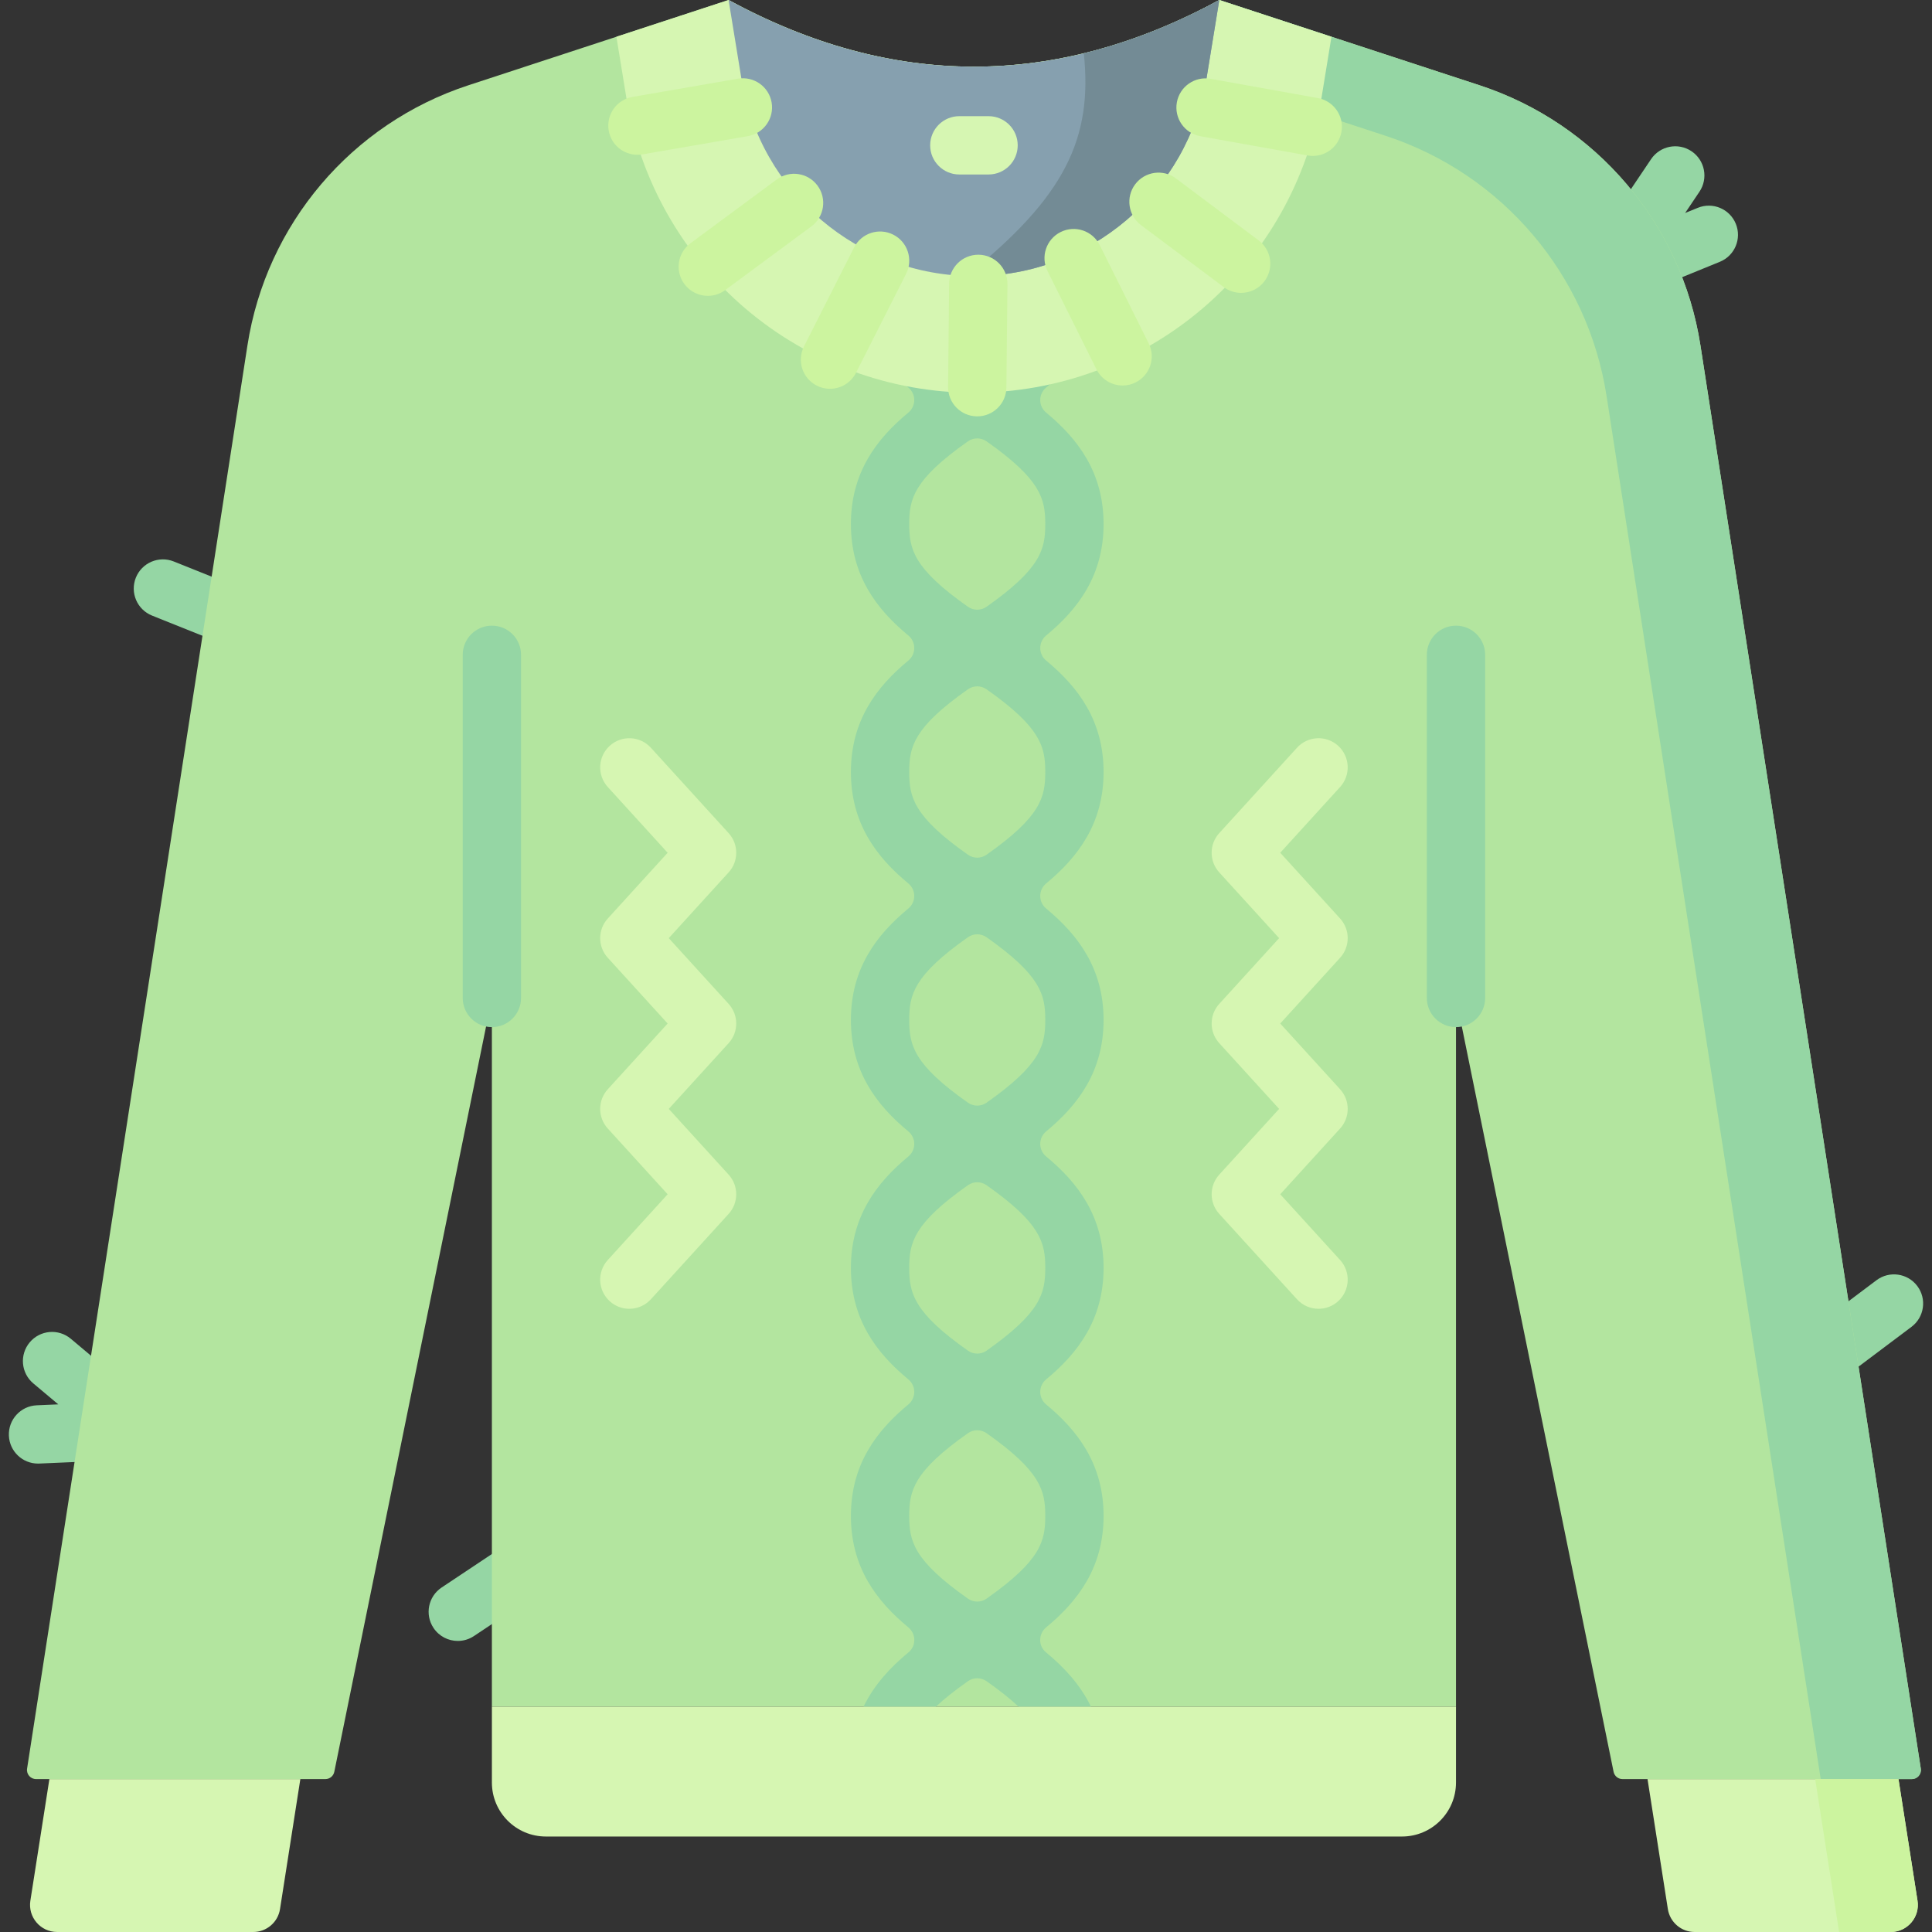 <svg id="Capa_1" enable-background="new 0 0 512 512" height="512" viewBox="0 0 512 512" width="512" xmlns="http://www.w3.org/2000/svg"><rect x="0" y="0" width="512" height="512" fill="#333333" stroke="none"/><g><g><g><path d="m426.021 80.896c-2.276 0-4.495-1.006-5.996-2.85-2.145-2.638-2.315-6.367-.418-9.188l17.942-26.676c2.382-3.542 7.182-4.48 10.723-2.1 3.541 2.381 4.481 7.183 2.1 10.723l-3.792 5.638 3.36-1.37c3.953-1.613 8.46.287 10.071 4.238s-.287 8.46-4.238 10.071l-26.838 10.942c-.947.385-1.936.572-2.914.572z" fill="#95d6a4"/></g><g><path d="m67.74 173.535c-.956 0-1.928-.179-2.87-.556l-24.57-9.841c-3.961-1.587-5.886-6.083-4.3-10.045 1.587-3.961 6.085-5.885 10.045-4.299l24.57 9.841c3.961 1.587 5.886 6.084 4.3 10.045-1.209 3.019-4.11 4.855-7.175 4.855z" fill="#95d6a4"/></g><g><path d="m121.324 434.866c-2.498 0-4.949-1.209-6.438-3.445-2.365-3.551-1.404-8.348 2.147-10.713l19.34-12.881c3.551-2.367 8.348-1.404 10.714 2.148 2.365 3.551 1.404 8.348-2.147 10.713l-19.34 12.882c-1.316.877-2.805 1.296-4.276 1.296z" fill="#95d6a4"/></g><g><path d="m481.545 368.5c-2.346 0-4.664-1.064-6.182-3.085-2.564-3.41-1.877-8.255 1.534-10.818l20.387-15.324c3.41-2.562 8.255-1.876 10.818 1.534 2.564 3.41 1.877 8.255-1.534 10.818l-20.388 15.325c-1.39 1.045-3.02 1.55-4.635 1.55z" fill="#95d6a4"/></g><g><path d="m10.068 387.863c-4.114.001-7.534-3.242-7.714-7.391-.185-4.264 3.122-7.869 7.385-8.054l5.702-.247-6.614-5.554c-3.268-2.743-3.692-7.618-.948-10.885 2.744-3.268 7.617-3.693 10.885-.948l21.827 18.33c2.44 2.049 3.372 5.385 2.347 8.402s-3.797 5.096-6.981 5.233l-25.549 1.108c-.113.004-.227.006-.34.006z" fill="#95d6a4"/></g></g><path d="m509.03 468.701-58.391-377.13c-4.982-32.178-27.61-58.832-58.552-68.972l-68.96-22.599c-43.349 23.554-86.697 23.554-130.046 0l-68.96 22.599c-30.942 10.14-53.57 36.795-58.552 68.972l-58.39 377.13c-.226 1.459.902 2.775 2.379 2.775h76.676c1.144 0 2.13-.805 2.358-1.927l41.763-205.079v187.83h255.499v-187.83l41.763 205.079c.228 1.121 1.214 1.927 2.358 1.927h76.676c1.476 0 2.604-1.317 2.379-2.775z" fill="#b3e59f"/><g><path d="m509.03 468.701-58.391-377.13c-4.982-32.178-27.61-58.832-58.552-68.972l-68.96-22.599-24.878 13.392 68.96 22.599c30.942 10.14 53.57 36.795 58.552 68.972l56.747 366.513h24.143c1.476 0 2.604-1.317 2.379-2.775z" fill="#95d6a4"/></g><path d="m277.187 437.876c-2.079-1.715-2.016-4.897.062-6.614 8.5-7.024 15.212-15.964 15.212-29.528s-6.713-22.505-15.213-29.529c-2.102-1.737-2.102-4.926 0-6.663 8.5-7.024 15.213-15.965 15.213-29.529 0-13.562-6.712-22.502-15.211-29.524-2.102-1.737-2.102-4.926 0-6.663 8.499-7.023 15.211-15.963 15.211-29.524 0-13.563-6.712-22.503-15.212-29.525-2.102-1.737-2.102-4.926 0-6.663 8.499-7.023 15.212-15.963 15.212-29.525s-6.711-22.501-15.21-29.524c-2.102-1.737-2.102-4.926 0-6.663 8.499-7.022 15.21-15.962 15.21-29.524s-6.713-22.502-15.213-29.525c-2.095-1.731-2.111-4.915-.016-6.646 8.437-6.967 15.118-15.82 15.227-29.204.033-4.009-2.897-7.596-6.884-8.017-4.645-.49-8.567 3.137-8.567 7.682 0 6.679-1.167 11.79-15.567 21.923-1.482 1.043-3.468 1.024-4.95-.019-14.124-9.945-15.495-15.051-15.538-21.558-.028-4.234-3.264-7.945-7.496-8.069-4.373-.128-7.958 3.378-7.958 7.723 0 13.561 6.712 22.501 15.211 29.523 2.102 1.737 2.102 4.926 0 6.663-8.499 7.022-15.211 15.962-15.211 29.523 0 13.562 6.712 22.501 15.211 29.524 2.102 1.737 2.102 4.926 0 6.663-8.499 7.022-15.211 15.962-15.211 29.524s6.712 22.502 15.211 29.525c2.102 1.737 2.102 4.926 0 6.663-8.499 7.023-15.211 15.963-15.211 29.526 0 13.561 6.712 22.501 15.211 29.524 2.102 1.737 2.102 4.926 0 6.663-8.499 7.023-15.211 15.963-15.211 29.525 0 13.564 6.713 22.505 15.213 29.529 2.102 1.737 2.102 4.926 0 6.663-8.5 7.024-15.213 15.965-15.213 29.529s6.712 22.505 15.212 29.528c2.077 1.717 2.141 4.899.062 6.614-4.85 4.001-9.12 8.625-11.904 14.368-.012.026.007.056.035.056h19.085c.01 0 .018-.003.025-.01 2.129-2.005 4.89-4.218 8.477-6.745 1.492-1.051 3.485-1.051 4.978 0 3.587 2.527 6.348 4.74 8.477 6.745.007.007.016.01.025.01h19.085c.028 0 .047-.031.035-.056-2.784-5.745-7.054-10.368-11.904-14.369zm-36.235-298.998c0-6.679 1.167-11.789 15.567-21.922 1.472-1.036 3.451-1.036 4.923 0 14.399 10.133 15.566 15.244 15.566 21.922s-1.167 11.79-15.566 21.923c-1.472 1.036-3.451 1.036-4.923 0-14.4-10.133-15.567-15.244-15.567-21.923zm0 65.711c0-6.679 1.167-11.79 15.566-21.923 1.472-1.036 3.451-1.036 4.923 0 14.399 10.133 15.566 15.244 15.566 21.923s-1.167 11.79-15.566 21.924c-1.472 1.036-3.451 1.036-4.924 0-14.398-10.135-15.565-15.246-15.565-21.924zm0 65.713c0-6.679 1.167-11.791 15.566-21.925 1.472-1.036 3.451-1.036 4.924 0 14.399 10.134 15.567 15.245 15.567 21.925 0 6.679-1.167 11.79-15.566 21.923-1.472 1.036-3.451 1.036-4.923 0-14.401-10.133-15.568-15.244-15.568-21.923zm0 65.711c0-6.679 1.167-11.791 15.566-21.924 1.472-1.036 3.451-1.036 4.923 0 14.4 10.133 15.567 15.245 15.567 21.924 0 6.68-1.167 11.792-15.566 21.927-1.472 1.036-3.452 1.036-4.924 0-14.399-10.134-15.566-15.246-15.566-21.927zm20.49 87.648c-1.472 1.036-3.452 1.036-4.924 0-14.399-10.135-15.566-15.247-15.566-21.927s1.167-11.792 15.566-21.927c1.472-1.036 3.452-1.036 4.924 0 14.399 10.135 15.566 15.247 15.566 21.927s-1.167 11.792-15.566 21.927z" fill="#95d6a4"/><g fill="#d6f6b2"><path d="m323.127 0c-43.349 23.554-86.697 23.554-130.046 0l-29.725 9.741 2.61 16.004c3.562 21.843 14.81 41.767 31.672 56.102 16.861 14.334 38.336 22.228 60.467 22.228s43.605-7.894 60.466-22.229c16.862-14.334 28.11-34.258 31.671-56.1l2.61-16.005z"/><path d="m67.105 512h-51.956c-4.413 0-7.783-3.939-7.101-8.299l5.042-32.225h66.506l-5.389 34.447c-.548 3.498-3.561 6.077-7.102 6.077z"/><path d="m449.103 512h51.956c4.413 0 7.783-3.939 7.101-8.299l-5.042-32.225h-66.507l5.389 34.447c.549 3.498 3.563 6.077 7.103 6.077z"/></g><path d="m503.119 471.476h-22.078l6.34 40.524h13.678c4.413 0 7.783-3.939 7.101-8.299z" fill="#ccf49f"/><path d="m371.539 486.697h-226.869c-7.906 0-14.315-6.409-14.315-14.315v-20.082h255.499v20.082c0 7.906-6.409 14.315-14.315 14.315z" fill="#d6f6b2"/><g><path d="m130.355 272.196c-4.267 0-7.726-3.459-7.726-7.726v-90.937c0-4.268 3.459-7.726 7.726-7.726s7.726 3.459 7.726 7.726v90.937c0 4.268-3.459 7.726-7.726 7.726z" fill="#95d6a4"/></g><g><path d="m385.854 272.196c-4.268 0-7.726-3.459-7.726-7.726v-90.937c0-4.268 3.459-7.726 7.726-7.726 4.268 0 7.726 3.459 7.726 7.726v90.937c0 4.268-3.459 7.726-7.726 7.726z" fill="#95d6a4"/></g><path d="m258.104 73.169c30.611 0 56.709-22.187 61.636-52.399l3.387-20.77c-43.349 23.554-86.697 23.554-130.046 0l3.387 20.771c4.927 30.211 31.026 52.398 61.636 52.398z" fill="#86a0af"/><path d="m256.074 73.123c.676.022 1.351.046 2.031.046 30.611 0 56.709-22.187 61.636-52.399l3.386-20.77c-11.969 6.504-23.938 11.202-35.907 14.114 2.38 22.471-4.882 38.013-31.146 59.009z" fill="#738b95"/><g><g><path d="m168.918 41.023c-3.69 0-6.955-2.652-7.605-6.411-.726-4.205 2.094-8.203 6.298-8.93l27.949-4.829c4.207-.721 8.202 2.094 8.929 6.298.726 4.205-2.094 8.203-6.298 8.93l-27.949 4.829c-.444.076-.887.113-1.324.113z" fill="#ccf49f"/></g><g><path d="m187.582 78.404c-2.367 0-4.704-1.084-6.219-3.134-2.537-3.431-1.811-8.269 1.62-10.806l22.86-16.899c3.431-2.536 8.27-1.811 10.806 1.621 2.537 3.431 1.811 8.269-1.62 10.806l-22.86 16.899c-1.381 1.021-2.991 1.513-4.587 1.513z" fill="#ccf49f"/></g><g><path d="m219.946 103.036c-1.174 0-2.365-.269-3.484-.835-3.807-1.928-5.33-6.576-3.402-10.383l13.282-26.231c1.927-3.807 6.575-5.329 10.383-3.403 3.807 1.928 5.33 6.576 3.402 10.383l-13.282 26.231c-1.361 2.688-4.079 4.238-6.899 4.238z" fill="#ccf49f"/></g><g><path d="m258.982 110.339c-.026 0-.053 0-.079 0-4.267-.043-7.691-3.537-7.648-7.804l.275-27.383c.042-4.24 3.493-7.649 7.724-7.649h.079c4.267.043 7.692 3.537 7.648 7.804l-.275 27.383c-.043 4.241-3.493 7.649-7.724 7.649z" fill="#ccf49f"/></g><g><path d="m297.501 102.165c-2.838 0-5.57-1.569-6.922-4.283l-12.969-26.03c-1.903-3.82-.349-8.459 3.47-10.361 3.822-1.903 8.459-.35 10.361 3.47l12.969 26.03c1.903 3.82.349 8.459-3.47 10.361-1.106.552-2.282.813-3.439.813z" fill="#ccf49f"/></g><g><path d="m328.912 77.614c-1.613 0-3.237-.502-4.627-1.543l-21.904-16.413c-3.415-2.558-4.109-7.401-1.55-10.816s7.401-4.109 10.816-1.55l21.904 16.413c3.415 2.558 4.109 7.401 1.55 10.816-1.517 2.024-3.839 3.093-6.189 3.093z" fill="#ccf49f"/></g><g><path d="m347.901 41.323c-.454 0-.912-.039-1.374-.123l-28.409-5.099c-4.199-.754-6.993-4.77-6.239-8.97.754-4.201 4.774-7.003 8.97-6.239l28.409 5.099c4.199.754 6.993 4.77 6.239 8.97-.672 3.738-3.927 6.362-7.596 6.362z" fill="#ccf49f"/></g></g><g><g><path d="m166.777 346.843c-1.857 0-3.719-.665-5.2-2.014-3.155-2.873-3.383-7.76-.51-10.914l15.866-17.422-15.866-17.423c-2.685-2.949-2.685-7.456.001-10.404l15.866-17.422-15.866-17.423c-2.685-2.949-2.685-7.456 0-10.404l15.867-17.426-15.867-17.426c-2.873-3.156-2.644-8.042.511-10.915 3.155-2.871 8.042-2.643 10.914.511l20.604 22.628c2.685 2.949 2.685 7.456 0 10.404l-15.867 17.426 15.867 17.423c2.685 2.949 2.685 7.456-.001 10.404l-15.866 17.422 15.866 17.423c2.685 2.949 2.685 7.456-.001 10.404l-20.604 22.624c-1.524 1.674-3.615 2.524-5.714 2.524z" fill="#d6f6b2"/></g><g><path d="m349.432 346.843c-2.099 0-4.19-.85-5.714-2.524l-20.604-22.624c-2.685-2.949-2.685-7.456 0-10.404l15.866-17.423-15.866-17.422c-2.685-2.949-2.685-7.456 0-10.404l15.866-17.423-15.867-17.426c-2.684-2.949-2.684-7.456 0-10.404l20.604-22.628c2.874-3.156 7.762-3.382 10.915-.511 3.155 2.873 3.383 7.76.511 10.915l-15.867 17.426 15.867 17.426c2.684 2.949 2.684 7.456-.001 10.404l-15.866 17.423 15.866 17.422c2.685 2.949 2.685 7.456 0 10.404l-15.866 17.423 15.866 17.422c2.873 3.155 2.645 8.041-.51 10.914-1.481 1.349-3.343 2.014-5.2 2.014z" fill="#d6f6b2"/></g></g><g><path d="m261.978 46.24h-7.747c-4.267 0-7.726-3.459-7.726-7.726s3.459-7.726 7.726-7.726h7.747c4.268 0 7.726 3.459 7.726 7.726s-3.458 7.726-7.726 7.726z" fill="#d6f6b2"/></g></g></svg>